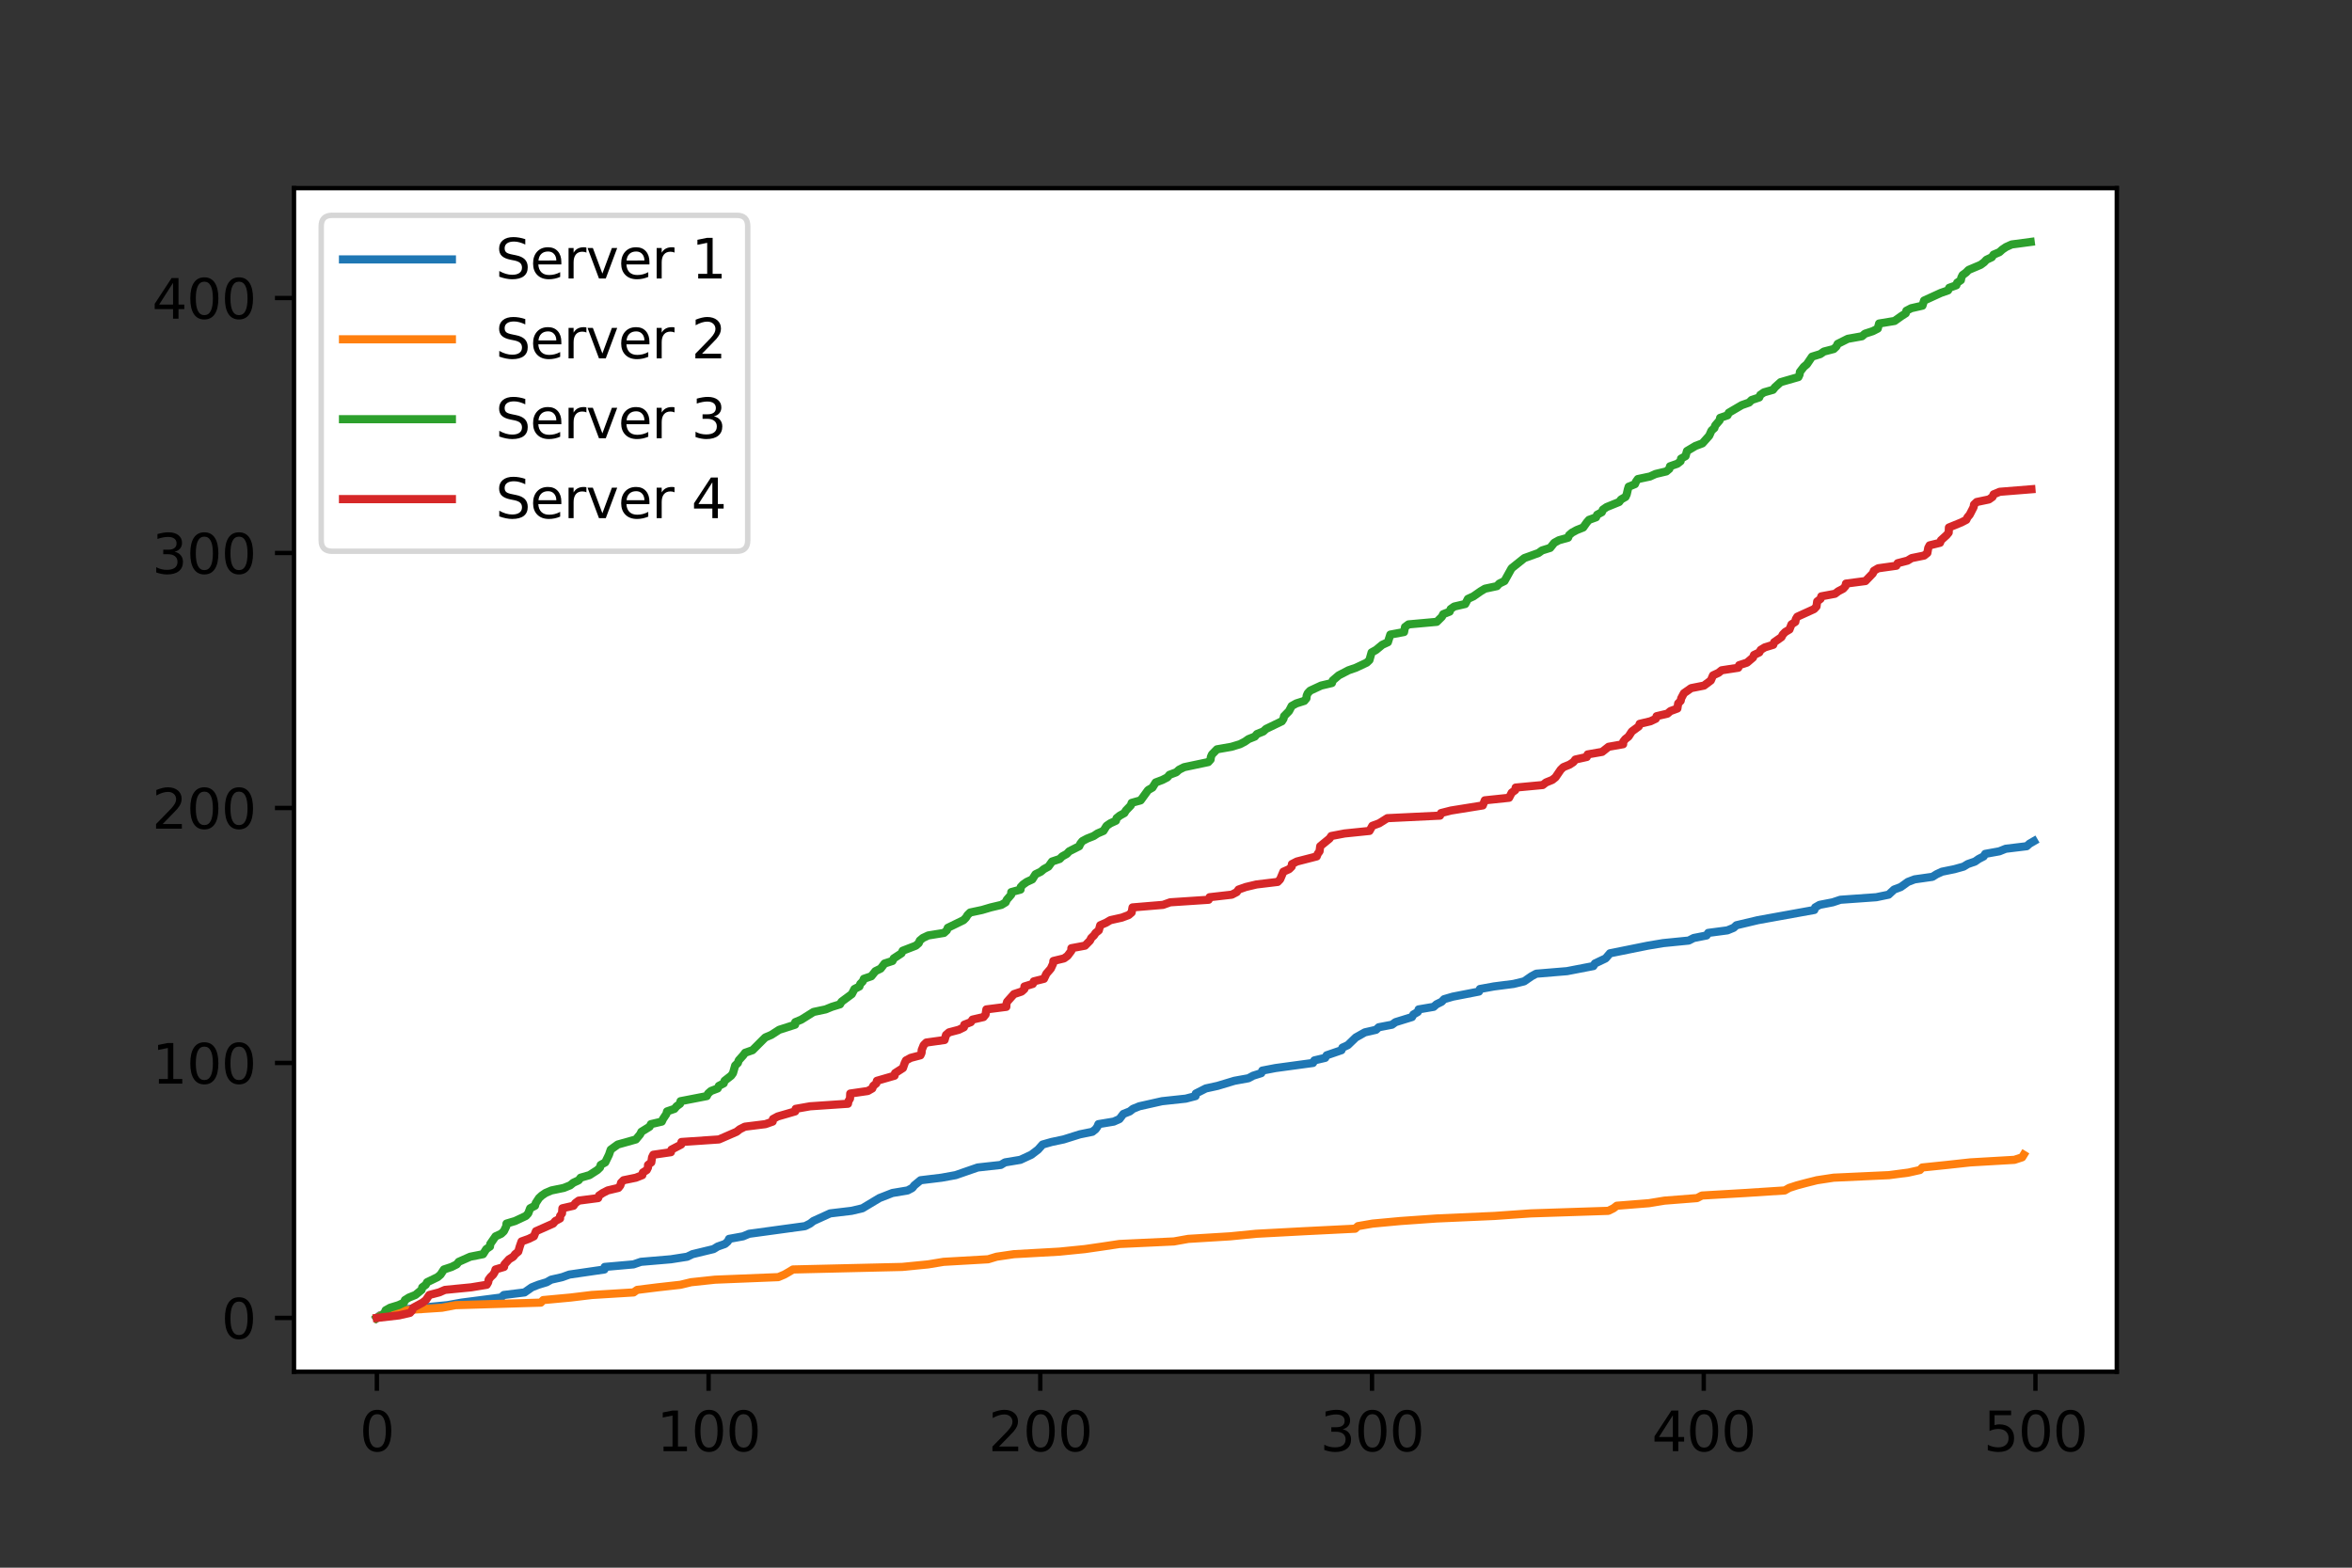 <?xml version="1.0" encoding="utf-8" standalone="no"?>
<!DOCTYPE svg PUBLIC "-//W3C//DTD SVG 1.1//EN"
  "http://www.w3.org/Graphics/SVG/1.1/DTD/svg11.dtd">
<svg xmlns:xlink="http://www.w3.org/1999/xlink" width="432pt" height="288pt" viewBox="0 0 432 288" xmlns="http://www.w3.org/2000/svg" version="1.1">
 <rect x="0" y="0" width="432" height="288" fill="#333333" stroke="none"/>
 <defs>
  <style type="text/css">*{stroke-linejoin: round; stroke-linecap: butt}</style>
 </defs>
 <g id="figure_1">
  <g id="patch_1">
   <path d="M 0 288 
L 432 288 
L 432 0 
L 0 0 
L 0 288 
z
" style="fill: none"/>
  </g>
  <g id="axes_1">
   <g id="patch_2">
    <path d="M 54 252 
L 388.8 252 
L 388.8 34.56 
L 54 34.56 
z
" style="fill: #ffffff"/>
   </g>
   <g id="matplotlib.axis_1">
    <g id="xtick_1">
     <g id="line2d_1">
      <defs>
       <path id="ma9ad5bdc70" d="M 0 0 
L 0 3.5 
" style="stroke: #000000; stroke-width: 0.8"/>
      </defs>
      <g>
       <use xlink:href="#ma9ad5bdc70" x="69.218" y="252" style="stroke: #000000; stroke-width: 0.8"/>
      </g>
     </g>
     <g id="text_1">
      <!-- 0 -->
      <g transform="translate(66.037 266.598)scale(0.1 -0.1)">
       <defs>
        <path id="DejaVuSans-30" d="M 2034 4250 
Q 1547 4250 1301 3770 
Q 1056 3291 1056 2328 
Q 1056 1369 1301 889 
Q 1547 409 2034 409 
Q 2525 409 2770 889 
Q 3016 1369 3016 2328 
Q 3016 3291 2770 3770 
Q 2525 4250 2034 4250 
z
M 2034 4750 
Q 2819 4750 3233 4129 
Q 3647 3509 3647 2328 
Q 3647 1150 3233 529 
Q 2819 -91 2034 -91 
Q 1250 -91 836 529 
Q 422 1150 422 2328 
Q 422 3509 836 4129 
Q 1250 4750 2034 4750 
z
" transform="scale(0.016)"/>
       </defs>
       <use xlink:href="#DejaVuSans-30"/>
      </g>
     </g>
    </g>
    <g id="xtick_2">
     <g id="line2d_2">
      <g>
       <use xlink:href="#ma9ad5bdc70" x="130.146" y="252" style="stroke: #000000; stroke-width: 0.8"/>
      </g>
     </g>
     <g id="text_2">
      <!-- 100 -->
      <g transform="translate(120.603 266.598)scale(0.1 -0.1)">
       <defs>
        <path id="DejaVuSans-31" d="M 794 531 
L 1825 531 
L 1825 4091 
L 703 3866 
L 703 4441 
L 1819 4666 
L 2450 4666 
L 2450 531 
L 3481 531 
L 3481 0 
L 794 0 
L 794 531 
z
" transform="scale(0.016)"/>
       </defs>
       <use xlink:href="#DejaVuSans-31"/>
       <use xlink:href="#DejaVuSans-30" x="63.623"/>
       <use xlink:href="#DejaVuSans-30" x="127.246"/>
      </g>
     </g>
    </g>
    <g id="xtick_3">
     <g id="line2d_3">
      <g>
       <use xlink:href="#ma9ad5bdc70" x="191.074" y="252" style="stroke: #000000; stroke-width: 0.8"/>
      </g>
     </g>
     <g id="text_3">
      <!-- 200 -->
      <g transform="translate(181.531 266.598)scale(0.1 -0.1)">
       <defs>
        <path id="DejaVuSans-32" d="M 1228 531 
L 3431 531 
L 3431 0 
L 469 0 
L 469 531 
Q 828 903 1448 1529 
Q 2069 2156 2228 2338 
Q 2531 2678 2651 2914 
Q 2772 3150 2772 3378 
Q 2772 3750 2511 3984 
Q 2250 4219 1831 4219 
Q 1534 4219 1204 4116 
Q 875 4013 500 3803 
L 500 4441 
Q 881 4594 1212 4672 
Q 1544 4750 1819 4750 
Q 2544 4750 2975 4387 
Q 3406 4025 3406 3419 
Q 3406 3131 3298 2873 
Q 3191 2616 2906 2266 
Q 2828 2175 2409 1742 
Q 1991 1309 1228 531 
z
" transform="scale(0.016)"/>
       </defs>
       <use xlink:href="#DejaVuSans-32"/>
       <use xlink:href="#DejaVuSans-30" x="63.623"/>
       <use xlink:href="#DejaVuSans-30" x="127.246"/>
      </g>
     </g>
    </g>
    <g id="xtick_4">
     <g id="line2d_4">
      <g>
       <use xlink:href="#ma9ad5bdc70" x="252.002" y="252" style="stroke: #000000; stroke-width: 0.8"/>
      </g>
     </g>
     <g id="text_4">
      <!-- 300 -->
      <g transform="translate(242.459 266.598)scale(0.1 -0.1)">
       <defs>
        <path id="DejaVuSans-33" d="M 2597 2516 
Q 3050 2419 3304 2112 
Q 3559 1806 3559 1356 
Q 3559 666 3084 287 
Q 2609 -91 1734 -91 
Q 1441 -91 1130 -33 
Q 819 25 488 141 
L 488 750 
Q 750 597 1062 519 
Q 1375 441 1716 441 
Q 2309 441 2620 675 
Q 2931 909 2931 1356 
Q 2931 1769 2642 2001 
Q 2353 2234 1838 2234 
L 1294 2234 
L 1294 2753 
L 1863 2753 
Q 2328 2753 2575 2939 
Q 2822 3125 2822 3475 
Q 2822 3834 2567 4026 
Q 2313 4219 1838 4219 
Q 1578 4219 1281 4162 
Q 984 4106 628 3988 
L 628 4550 
Q 988 4650 1302 4700 
Q 1616 4750 1894 4750 
Q 2613 4750 3031 4423 
Q 3450 4097 3450 3541 
Q 3450 3153 3228 2886 
Q 3006 2619 2597 2516 
z
" transform="scale(0.016)"/>
       </defs>
       <use xlink:href="#DejaVuSans-33"/>
       <use xlink:href="#DejaVuSans-30" x="63.623"/>
       <use xlink:href="#DejaVuSans-30" x="127.246"/>
      </g>
     </g>
    </g>
    <g id="xtick_5">
     <g id="line2d_5">
      <g>
       <use xlink:href="#ma9ad5bdc70" x="312.931" y="252" style="stroke: #000000; stroke-width: 0.8"/>
      </g>
     </g>
     <g id="text_5">
      <!-- 400 -->
      <g transform="translate(303.387 266.598)scale(0.1 -0.1)">
       <defs>
        <path id="DejaVuSans-34" d="M 2419 4116 
L 825 1625 
L 2419 1625 
L 2419 4116 
z
M 2253 4666 
L 3047 4666 
L 3047 1625 
L 3713 1625 
L 3713 1100 
L 3047 1100 
L 3047 0 
L 2419 0 
L 2419 1100 
L 313 1100 
L 313 1709 
L 2253 4666 
z
" transform="scale(0.016)"/>
       </defs>
       <use xlink:href="#DejaVuSans-34"/>
       <use xlink:href="#DejaVuSans-30" x="63.623"/>
       <use xlink:href="#DejaVuSans-30" x="127.246"/>
      </g>
     </g>
    </g>
    <g id="xtick_6">
     <g id="line2d_6">
      <g>
       <use xlink:href="#ma9ad5bdc70" x="373.859" y="252" style="stroke: #000000; stroke-width: 0.8"/>
      </g>
     </g>
     <g id="text_6">
      <!-- 500 -->
      <g transform="translate(364.315 266.598)scale(0.1 -0.1)">
       <defs>
        <path id="DejaVuSans-35" d="M 691 4666 
L 3169 4666 
L 3169 4134 
L 1269 4134 
L 1269 2991 
Q 1406 3038 1543 3061 
Q 1681 3084 1819 3084 
Q 2600 3084 3056 2656 
Q 3513 2228 3513 1497 
Q 3513 744 3044 326 
Q 2575 -91 1722 -91 
Q 1428 -91 1123 -41 
Q 819 9 494 109 
L 494 744 
Q 775 591 1075 516 
Q 1375 441 1709 441 
Q 2250 441 2565 725 
Q 2881 1009 2881 1497 
Q 2881 1984 2565 2268 
Q 2250 2553 1709 2553 
Q 1456 2553 1204 2497 
Q 953 2441 691 2322 
L 691 4666 
z
" transform="scale(0.016)"/>
       </defs>
       <use xlink:href="#DejaVuSans-35"/>
       <use xlink:href="#DejaVuSans-30" x="63.623"/>
       <use xlink:href="#DejaVuSans-30" x="127.246"/>
      </g>
     </g>
    </g>
   </g>
   <g id="matplotlib.axis_2">
    <g id="ytick_1">
     <g id="line2d_7">
      <defs>
       <path id="m4e5589f002" d="M 0 0 
L -3.5 0 
" style="stroke: #000000; stroke-width: 0.8"/>
      </defs>
      <g>
       <use xlink:href="#m4e5589f002" x="54" y="242.116" style="stroke: #000000; stroke-width: 0.8"/>
      </g>
     </g>
     <g id="text_7">
      <!-- 0 -->
      <g transform="translate(40.638 245.916)scale(0.1 -0.1)">
       <use xlink:href="#DejaVuSans-30"/>
      </g>
     </g>
    </g>
    <g id="ytick_2">
     <g id="line2d_8">
      <g>
       <use xlink:href="#m4e5589f002" x="54" y="195.274" style="stroke: #000000; stroke-width: 0.8"/>
      </g>
     </g>
     <g id="text_8">
      <!-- 100 -->
      <g transform="translate(27.913 199.074)scale(0.1 -0.1)">
       <use xlink:href="#DejaVuSans-31"/>
       <use xlink:href="#DejaVuSans-30" x="63.623"/>
       <use xlink:href="#DejaVuSans-30" x="127.246"/>
      </g>
     </g>
    </g>
    <g id="ytick_3">
     <g id="line2d_9">
      <g>
       <use xlink:href="#m4e5589f002" x="54" y="148.433" style="stroke: #000000; stroke-width: 0.8"/>
      </g>
     </g>
     <g id="text_9">
      <!-- 200 -->
      <g transform="translate(27.913 152.232)scale(0.1 -0.1)">
       <use xlink:href="#DejaVuSans-32"/>
       <use xlink:href="#DejaVuSans-30" x="63.623"/>
       <use xlink:href="#DejaVuSans-30" x="127.246"/>
      </g>
     </g>
    </g>
    <g id="ytick_4">
     <g id="line2d_10">
      <g>
       <use xlink:href="#m4e5589f002" x="54" y="101.591" style="stroke: #000000; stroke-width: 0.8"/>
      </g>
     </g>
     <g id="text_10">
      <!-- 300 -->
      <g transform="translate(27.913 105.39)scale(0.1 -0.1)">
       <use xlink:href="#DejaVuSans-33"/>
       <use xlink:href="#DejaVuSans-30" x="63.623"/>
       <use xlink:href="#DejaVuSans-30" x="127.246"/>
      </g>
     </g>
    </g>
    <g id="ytick_5">
     <g id="line2d_11">
      <g>
       <use xlink:href="#m4e5589f002" x="54" y="54.749" style="stroke: #000000; stroke-width: 0.8"/>
      </g>
     </g>
     <g id="text_11">
      <!-- 400 -->
      <g transform="translate(27.913 58.548)scale(0.1 -0.1)">
       <use xlink:href="#DejaVuSans-34"/>
       <use xlink:href="#DejaVuSans-30" x="63.623"/>
       <use xlink:href="#DejaVuSans-30" x="127.246"/>
      </g>
     </g>
    </g>
   </g>
   <g id="line2d_12">
    <path d="M 69.218 242.116 
L 69.785 241.648 
L 71.56 241.18 
L 72.687 240.711 
L 82.165 239.774 
L 84.762 239.306 
L 92.008 238.369 
L 92.54 237.901 
L 96.345 237.432 
L 97.679 236.495 
L 98.862 236.027 
L 100.406 235.559 
L 101.231 235.09 
L 103.27 234.622 
L 104.569 234.153 
L 111.012 233.216 
L 111.066 232.748 
L 116.356 232.28 
L 117.715 231.811 
L 123.22 231.343 
L 126.218 230.874 
L 127.183 230.406 
L 131.063 229.469 
L 131.819 229.001 
L 133.149 228.532 
L 133.688 228.064 
L 133.906 227.595 
L 136.474 227.127 
L 137.592 226.659 
L 147.867 225.253 
L 148.786 224.785 
L 149.392 224.316 
L 152.476 222.911 
L 156.407 222.443 
L 158.404 221.974 
L 161.514 220.101 
L 163.914 219.164 
L 166.713 218.695 
L 167.579 218.227 
L 167.943 217.759 
L 169.084 216.822 
L 172.945 216.353 
L 175.521 215.885 
L 179.577 214.48 
L 183.815 214.011 
L 184.595 213.543 
L 187.412 213.074 
L 189.427 212.138 
L 190.659 211.201 
L 191.492 210.264 
L 193.142 209.795 
L 195.357 209.327 
L 198.341 208.39 
L 200.639 207.922 
L 201.226 207.453 
L 201.563 206.985 
L 201.75 206.517 
L 204.567 206.048 
L 205.614 205.58 
L 206.33 204.643 
L 207.511 204.174 
L 208.101 203.706 
L 209.254 203.238 
L 213.429 202.301 
L 217.792 201.832 
L 219.591 201.364 
L 219.637 200.896 
L 221.476 199.959 
L 223.624 199.49 
L 226.733 198.553 
L 229.306 198.085 
L 230.174 197.617 
L 231.668 197.148 
L 231.849 196.68 
L 234.281 196.211 
L 241.167 195.274 
L 241.414 194.806 
L 243.404 194.338 
L 243.672 193.869 
L 246.396 192.932 
L 246.566 192.464 
L 247.57 191.996 
L 249.027 190.59 
L 250.695 189.653 
L 252.741 189.185 
L 253.234 188.717 
L 255.675 188.248 
L 256.318 187.78 
L 259.348 186.843 
L 259.601 186.375 
L 260.413 185.906 
L 260.563 185.438 
L 263.317 184.969 
L 263.847 184.501 
L 264.797 184.032 
L 265.234 183.564 
L 266.833 183.096 
L 271.651 182.159 
L 271.818 181.69 
L 274.377 181.222 
L 278.011 180.754 
L 279.942 180.285 
L 281.302 179.348 
L 282.165 178.88 
L 287.817 178.411 
L 292.668 177.475 
L 292.938 177.006 
L 294.91 176.069 
L 295.707 175.132 
L 302.675 173.727 
L 305.467 173.259 
L 310.176 172.79 
L 311.084 172.322 
L 313.455 171.854 
L 313.746 171.385 
L 317.278 170.917 
L 318.419 170.448 
L 318.928 169.98 
L 322.877 169.043 
L 333.243 167.169 
L 333.398 166.701 
L 334.207 166.233 
L 336.623 165.764 
L 338.03 165.296 
L 344.629 164.827 
L 346.885 164.359 
L 347.884 163.422 
L 349.124 162.954 
L 350.431 162.017 
L 351.654 161.548 
L 354.944 161.08 
L 355.684 160.611 
L 356.684 160.143 
L 358.982 159.675 
L 360.657 159.206 
L 361.425 158.738 
L 362.765 158.269 
L 363.436 157.801 
L 364.342 157.333 
L 364.634 156.864 
L 367.227 156.396 
L 368.393 155.927 
L 372.247 155.459 
L 372.773 154.99 
L 373.582 154.522 
L 373.582 154.522 
" clip-path="url(#p10d3a8011f)" style="fill: none; stroke: #1f77b4; stroke-width: 1.5; stroke-linecap: square"/>
   </g>
   <g id="line2d_13">
    <path d="M 69.218 242.116 
L 69.951 241.648 
L 71.955 241.18 
L 74.005 240.711 
L 81.183 240.243 
L 83.644 239.774 
L 99.334 239.306 
L 99.769 238.837 
L 104.821 238.369 
L 108.69 237.901 
L 116.376 237.432 
L 117.024 236.964 
L 120.802 236.495 
L 124.988 236.027 
L 126.923 235.559 
L 131.332 235.09 
L 142.949 234.622 
L 144.062 234.153 
L 144.878 233.685 
L 145.645 233.216 
L 165.706 232.748 
L 170.476 232.28 
L 173.312 231.811 
L 181.494 231.343 
L 183.04 230.874 
L 186.222 230.406 
L 194.612 229.937 
L 199.272 229.469 
L 202.5 229.001 
L 205.621 228.532 
L 215.63 228.064 
L 218.257 227.595 
L 225.945 227.127 
L 230.687 226.659 
L 239.473 226.19 
L 248.913 225.722 
L 249.422 225.253 
L 252.121 224.785 
L 257.205 224.316 
L 263.859 223.848 
L 274.506 223.38 
L 281.174 222.911 
L 295.411 222.443 
L 296.36 221.974 
L 296.963 221.506 
L 302.874 221.038 
L 305.721 220.569 
L 311.704 220.101 
L 312.589 219.632 
L 320.593 219.164 
L 327.815 218.695 
L 328.633 218.227 
L 330.073 217.759 
L 331.843 217.29 
L 333.709 216.822 
L 336.787 216.353 
L 346.969 215.885 
L 350.538 215.416 
L 352.637 214.948 
L 353.064 214.48 
L 357.606 214.011 
L 361.897 213.543 
L 369.992 213.074 
L 371.42 212.606 
L 371.705 212.138 
" clip-path="url(#p10d3a8011f)" style="fill: none; stroke: #ff7f0e; stroke-width: 1.5; stroke-linecap: square"/>
   </g>
   <g id="line2d_14">
    <path d="M 69.218 242.116 
L 70.169 241.648 
L 70.636 241.18 
L 70.833 240.711 
L 71.661 240.243 
L 73.194 239.774 
L 74.199 239.306 
L 74.373 238.837 
L 75.117 238.369 
L 76.292 237.901 
L 77.439 236.964 
L 77.559 236.495 
L 78.201 236.027 
L 78.443 235.559 
L 80.376 234.622 
L 80.922 234.153 
L 81.536 233.216 
L 82.948 232.748 
L 83.881 232.28 
L 84.253 231.811 
L 86.36 230.874 
L 88.725 230.406 
L 89.317 229.469 
L 89.997 229.001 
L 90.046 228.532 
L 91.02 227.127 
L 92.049 226.659 
L 92.547 226.19 
L 93 225.253 
L 93.033 224.785 
L 94.605 224.316 
L 96.595 223.38 
L 97.022 222.911 
L 97.373 221.974 
L 98.268 221.506 
L 98.392 221.038 
L 99.003 220.101 
L 99.513 219.632 
L 100.198 219.164 
L 101.295 218.695 
L 103.565 218.227 
L 104.723 217.759 
L 105.3 217.29 
L 106.29 216.822 
L 106.644 216.353 
L 108.269 215.885 
L 109.724 214.948 
L 110.207 214.48 
L 110.33 214.011 
L 111.17 213.543 
L 111.851 212.138 
L 112.172 211.201 
L 113.46 210.264 
L 116.799 209.327 
L 117.575 208.39 
L 117.807 207.922 
L 119.316 206.985 
L 119.557 206.517 
L 121.56 206.048 
L 121.771 205.58 
L 122.395 204.643 
L 122.522 204.174 
L 123.884 203.706 
L 124.27 203.238 
L 124.91 202.769 
L 124.992 202.301 
L 129.82 201.364 
L 130.054 200.896 
L 130.586 200.427 
L 131.819 199.959 
L 132.035 199.49 
L 132.928 199.022 
L 133.087 198.553 
L 134.29 197.617 
L 134.631 197.148 
L 135.034 195.743 
L 135.529 195.274 
L 135.677 194.806 
L 136.514 193.869 
L 136.864 193.401 
L 138.219 192.932 
L 140.089 191.059 
L 140.564 190.59 
L 141.663 190.122 
L 143.118 189.185 
L 146.035 188.248 
L 146.067 187.78 
L 147.185 187.311 
L 149.429 185.906 
L 151.633 185.438 
L 152.784 184.969 
L 154.293 184.501 
L 154.558 184.032 
L 156.453 182.627 
L 156.941 181.69 
L 157.848 181.222 
L 158.008 180.754 
L 158.474 180.285 
L 158.668 179.817 
L 160.04 179.348 
L 160.794 178.411 
L 161.754 177.943 
L 162.473 177.006 
L 163.926 176.538 
L 164.154 176.069 
L 165.579 175.132 
L 165.793 174.664 
L 168.215 173.727 
L 168.746 173.259 
L 168.944 172.79 
L 169.5 172.322 
L 170.489 171.854 
L 173.39 171.385 
L 173.905 170.917 
L 174.085 170.448 
L 176.97 169.043 
L 177.424 168.575 
L 177.712 168.106 
L 178.185 167.638 
L 180.386 167.169 
L 181.965 166.701 
L 183.941 166.233 
L 184.713 165.764 
L 184.919 165.296 
L 185.728 164.359 
L 185.741 163.89 
L 187.451 163.422 
L 187.482 162.954 
L 187.924 162.485 
L 188.597 162.017 
L 189.601 161.548 
L 190.193 160.611 
L 191.163 160.143 
L 191.712 159.675 
L 192.568 159.206 
L 193.239 158.269 
L 194.636 157.801 
L 195.1 157.333 
L 195.946 156.864 
L 196.381 156.396 
L 198.227 155.459 
L 198.433 154.99 
L 198.803 154.522 
L 199.685 154.054 
L 200.875 153.585 
L 201.583 153.117 
L 202.673 152.648 
L 203.257 151.712 
L 203.947 151.243 
L 204.969 150.775 
L 205.091 150.306 
L 205.677 149.838 
L 206.517 149.369 
L 206.797 148.901 
L 207.699 147.964 
L 207.857 147.496 
L 209.512 147.027 
L 210.874 145.154 
L 211.677 144.685 
L 212.26 143.748 
L 213.5 143.28 
L 214.409 142.812 
L 214.797 142.343 
L 216.049 141.875 
L 216.565 141.406 
L 217.492 140.938 
L 221.935 140.001 
L 222.354 139.533 
L 222.406 139.064 
L 222.609 138.596 
L 223.522 137.659 
L 226.191 137.191 
L 227.738 136.722 
L 228.647 136.254 
L 229.31 135.785 
L 230.478 135.317 
L 230.872 134.848 
L 232.031 134.38 
L 232.532 133.912 
L 235.447 132.506 
L 235.746 132.038 
L 235.846 131.57 
L 236.763 130.633 
L 237.25 129.696 
L 238.092 129.227 
L 239.571 128.759 
L 239.958 128.291 
L 239.999 127.822 
L 240.198 127.354 
L 240.638 126.885 
L 242.651 125.949 
L 244.64 125.48 
L 244.79 125.012 
L 245.885 124.075 
L 247.686 123.138 
L 249.043 122.67 
L 251.035 121.733 
L 251.531 121.264 
L 251.926 119.859 
L 252.757 119.391 
L 253.891 118.454 
L 254.919 117.985 
L 255.363 116.58 
L 257.885 116.112 
L 258.069 115.175 
L 258.71 114.706 
L 263.895 114.238 
L 264.842 113.301 
L 265.075 112.833 
L 266.265 112.364 
L 266.439 111.896 
L 267.098 111.428 
L 269.128 110.959 
L 269.617 110.022 
L 270.63 109.554 
L 271.97 108.617 
L 272.757 108.149 
L 274.949 107.68 
L 275.375 107.212 
L 276.336 106.743 
L 277.639 104.401 
L 279.98 102.528 
L 282.58 101.591 
L 283.227 101.122 
L 284.723 100.654 
L 285.477 99.717 
L 286.331 99.249 
L 288.016 98.78 
L 288.2 98.312 
L 288.745 97.843 
L 289.612 97.375 
L 290.79 96.907 
L 291.45 95.97 
L 291.86 95.501 
L 293.153 95.033 
L 293.353 94.564 
L 294.214 94.096 
L 294.409 93.628 
L 295.084 93.159 
L 297.392 92.222 
L 297.749 91.754 
L 298.565 91.286 
L 298.781 90.817 
L 298.999 89.88 
L 299.145 89.412 
L 300.297 88.943 
L 300.496 88.475 
L 300.832 88.007 
L 303.054 87.538 
L 304.089 87.07 
L 306.064 86.601 
L 306.618 86.133 
L 306.735 85.664 
L 308.076 85.196 
L 308.68 84.728 
L 308.761 84.259 
L 309.593 83.791 
L 309.855 82.854 
L 311.428 81.917 
L 312.686 81.449 
L 313.939 80.043 
L 314.354 79.107 
L 314.88 78.638 
L 315.034 78.17 
L 315.841 77.233 
L 315.943 76.765 
L 317.306 76.296 
L 317.528 75.828 
L 319.121 74.891 
L 319.927 74.422 
L 321.258 73.954 
L 321.725 73.486 
L 323.124 73.017 
L 323.316 72.549 
L 323.996 72.08 
L 325.648 71.612 
L 326.012 71.144 
L 327.054 70.207 
L 330.321 69.27 
L 330.539 68.801 
L 330.59 68.333 
L 331.313 67.396 
L 331.871 66.928 
L 332.822 65.522 
L 334.333 65.054 
L 334.999 64.586 
L 336.809 64.117 
L 337.301 63.649 
L 337.525 63.18 
L 339.385 62.244 
L 342.002 61.775 
L 342.539 61.307 
L 343.979 60.838 
L 344.893 60.37 
L 345.143 59.433 
L 347.98 58.965 
L 349.301 58.028 
L 350.037 57.559 
L 350.151 57.091 
L 351.041 56.623 
L 353.105 56.154 
L 353.399 55.217 
L 356.475 53.812 
L 357.813 53.344 
L 358.02 52.875 
L 359.327 52.407 
L 359.48 51.938 
L 360.16 51.47 
L 360.245 51.001 
L 360.477 50.533 
L 361.115 50.065 
L 361.565 49.596 
L 363.778 48.659 
L 364.417 48.191 
L 364.856 47.723 
L 365.847 47.254 
L 366.16 46.786 
L 367.249 46.317 
L 367.763 45.849 
L 368.455 45.38 
L 369.483 44.912 
L 372.984 44.444 
L 372.984 44.444 
" clip-path="url(#p10d3a8011f)" style="fill: none; stroke: #2ca02c; stroke-width: 1.5; stroke-linecap: square"/>
   </g>
   <g id="line2d_15">
    <path d="M 69.218 242.116 
L 73.307 241.648 
L 75.314 241.18 
L 75.721 240.711 
L 75.904 240.243 
L 77.623 239.306 
L 78.227 238.837 
L 78.852 237.901 
L 80.646 237.432 
L 81.734 236.964 
L 86.542 236.495 
L 89.401 236.027 
L 89.669 235.559 
L 89.751 235.09 
L 90.094 234.622 
L 90.583 234.153 
L 90.868 233.685 
L 91.008 233.216 
L 92.58 232.748 
L 92.656 232.28 
L 93.501 231.343 
L 94.265 230.874 
L 94.623 230.406 
L 95.192 229.937 
L 95.465 229.001 
L 95.791 228.064 
L 97.105 227.595 
L 98.062 227.127 
L 98.439 226.19 
L 101.6 224.785 
L 101.994 224.316 
L 102.873 223.848 
L 102.874 223.38 
L 103.225 222.911 
L 103.299 221.974 
L 105.343 221.506 
L 105.664 221.038 
L 106.295 220.569 
L 109.866 220.101 
L 110.023 219.632 
L 110.716 219.164 
L 111.626 218.695 
L 113.589 218.227 
L 113.955 217.759 
L 114.068 217.29 
L 114.525 216.822 
L 116.801 216.353 
L 117.979 215.885 
L 118.069 215.416 
L 118.789 214.948 
L 119.018 214.48 
L 119.027 214.011 
L 119.627 213.543 
L 119.765 212.606 
L 119.997 212.138 
L 123.231 211.669 
L 123.322 211.201 
L 125.115 210.264 
L 125.164 209.795 
L 132.055 209.327 
L 135.287 207.922 
L 135.882 207.453 
L 136.811 206.985 
L 140.578 206.517 
L 141.921 206.048 
L 141.971 205.58 
L 142.838 205.111 
L 146.057 204.174 
L 146.148 203.706 
L 148.795 203.238 
L 155.75 202.769 
L 155.835 202.301 
L 156.12 201.832 
L 156.163 200.896 
L 159.402 200.427 
L 160.213 199.959 
L 160.397 199.49 
L 160.958 199.022 
L 161.068 198.553 
L 164.307 197.617 
L 164.396 197.148 
L 165.847 196.211 
L 166.175 195.274 
L 166.406 194.806 
L 167.277 194.338 
L 169.06 193.869 
L 169.275 193.401 
L 169.28 192.932 
L 169.655 191.996 
L 170.139 191.527 
L 173.493 191.059 
L 173.763 190.122 
L 174.311 189.653 
L 176.097 189.185 
L 177.051 188.717 
L 177.114 188.248 
L 178.318 187.78 
L 178.622 187.311 
L 180.651 186.843 
L 181.022 186.375 
L 181.171 185.438 
L 184.833 184.969 
L 184.847 184.501 
L 184.982 184.032 
L 186.237 182.627 
L 187.645 182.159 
L 188.156 181.69 
L 188.164 181.222 
L 189.703 180.754 
L 189.879 180.285 
L 191.752 179.817 
L 192.197 178.88 
L 193.006 177.943 
L 193.437 177.006 
L 193.479 176.538 
L 195.43 176.069 
L 196.079 175.601 
L 196.78 174.664 
L 196.783 174.196 
L 199.29 173.727 
L 200.208 172.79 
L 200.425 172.322 
L 200.925 171.854 
L 201.24 171.385 
L 201.824 170.917 
L 202.081 169.98 
L 203.159 169.511 
L 203.948 169.043 
L 206.053 168.575 
L 207.305 168.106 
L 207.852 167.638 
L 208.017 166.701 
L 213.622 166.233 
L 214.93 165.764 
L 221.998 165.296 
L 222.166 164.827 
L 226.256 164.359 
L 227.156 163.89 
L 227.485 163.422 
L 228.809 162.954 
L 230.775 162.485 
L 234.676 162.017 
L 235.129 161.548 
L 235.722 160.143 
L 236.771 159.675 
L 237.251 159.206 
L 237.294 158.738 
L 238.207 158.269 
L 241.847 157.333 
L 242.026 156.864 
L 242.366 156.396 
L 242.487 155.459 
L 244.202 154.054 
L 244.52 153.585 
L 246.968 153.117 
L 251.54 152.648 
L 252.064 151.712 
L 253.327 151.243 
L 254.816 150.306 
L 264.499 149.838 
L 264.674 149.369 
L 266.517 148.901 
L 272.35 147.964 
L 272.72 147.027 
L 277.177 146.559 
L 277.663 145.622 
L 278.308 145.154 
L 278.387 144.685 
L 283.357 144.217 
L 283.96 143.748 
L 285.106 143.28 
L 285.699 142.812 
L 286.657 141.406 
L 287.138 140.938 
L 288.289 140.469 
L 288.996 140.001 
L 289.352 139.533 
L 291.457 139.064 
L 291.606 138.596 
L 294.274 138.127 
L 295.457 137.191 
L 298.127 136.722 
L 298.148 136.254 
L 298.518 135.785 
L 299.114 135.317 
L 299.726 134.38 
L 301.005 133.443 
L 301.161 132.975 
L 303.139 132.506 
L 304.125 132.038 
L 304.275 131.57 
L 306.268 131.101 
L 306.813 130.633 
L 308.089 130.164 
L 308.237 129.227 
L 308.693 128.759 
L 308.791 128.291 
L 309.289 127.354 
L 310.618 126.417 
L 312.981 125.949 
L 314.23 125.012 
L 314.635 124.075 
L 315.645 123.606 
L 316.221 123.138 
L 319.282 122.67 
L 319.433 122.201 
L 320.878 121.733 
L 321.982 120.796 
L 322.16 120.327 
L 323.137 119.859 
L 323.393 119.391 
L 324.165 118.922 
L 325.702 118.454 
L 325.867 117.985 
L 327.207 117.049 
L 327.444 116.58 
L 327.896 116.112 
L 328.679 115.643 
L 329.045 114.706 
L 329.757 114.238 
L 329.833 113.77 
L 330.111 113.301 
L 333.2 111.896 
L 333.64 111.428 
L 333.768 110.491 
L 334.387 110.022 
L 334.526 109.554 
L 337.033 109.085 
L 337.655 108.617 
L 338.545 108.149 
L 338.962 107.68 
L 339.057 107.212 
L 342.637 106.743 
L 343.99 105.338 
L 344.182 104.87 
L 344.967 104.401 
L 348.309 103.933 
L 348.551 103.464 
L 350.356 102.996 
L 351.124 102.528 
L 353.418 102.059 
L 354.004 101.591 
L 354.168 100.654 
L 354.42 100.185 
L 356.332 99.717 
L 356.509 99.249 
L 357.542 98.312 
L 357.924 97.843 
L 357.964 96.907 
L 360.259 95.97 
L 361.159 95.501 
L 361.376 95.033 
L 361.777 94.564 
L 362.501 93.159 
L 362.573 92.691 
L 363.073 92.222 
L 365.314 91.754 
L 365.974 91.286 
L 366.176 90.817 
L 367.282 90.349 
L 373.118 89.88 
L 373.118 89.88 
" clip-path="url(#p10d3a8011f)" style="fill: none; stroke: #d62728; stroke-width: 1.5; stroke-linecap: square"/>
   </g>
   <g id="patch_3">
    <path d="M 54 252 
L 54 34.56 
" style="fill: none; stroke: #000000; stroke-width: 0.8; stroke-linejoin: miter; stroke-linecap: square"/>
   </g>
   <g id="patch_4">
    <path d="M 388.8 252 
L 388.8 34.56 
" style="fill: none; stroke: #000000; stroke-width: 0.8; stroke-linejoin: miter; stroke-linecap: square"/>
   </g>
   <g id="patch_5">
    <path d="M 54 252 
L 388.8 252 
" style="fill: none; stroke: #000000; stroke-width: 0.8; stroke-linejoin: miter; stroke-linecap: square"/>
   </g>
   <g id="patch_6">
    <path d="M 54 34.56 
L 388.8 34.56 
" style="fill: none; stroke: #000000; stroke-width: 0.8; stroke-linejoin: miter; stroke-linecap: square"/>
   </g>
   <g id="legend_1">
    <g id="patch_7">
     <path d="M 61 101.272 
L 135.336 101.272 
Q 137.336 101.272 137.336 99.272 
L 137.336 41.56 
Q 137.336 39.56 135.336 39.56 
L 61 39.56 
Q 59 39.56 59 41.56 
L 59 99.272 
Q 59 101.272 61 101.272 
z
" style="fill: #ffffff; opacity: 0.8; stroke: #cccccc; stroke-linejoin: miter"/>
    </g>
    <g id="line2d_16">
     <path d="M 63 47.658 
L 73 47.658 
L 83 47.658 
" style="fill: none; stroke: #1f77b4; stroke-width: 1.5; stroke-linecap: square"/>
    </g>
    <g id="text_12">
     <!-- Server 1 -->
     <g transform="translate(91 51.158)scale(0.1 -0.1)">
      <defs>
       <path id="DejaVuSans-53" d="M 3425 4513 
L 3425 3897 
Q 3066 4069 2747 4153 
Q 2428 4238 2131 4238 
Q 1616 4238 1336 4038 
Q 1056 3838 1056 3469 
Q 1056 3159 1242 3001 
Q 1428 2844 1947 2747 
L 2328 2669 
Q 3034 2534 3370 2195 
Q 3706 1856 3706 1288 
Q 3706 609 3251 259 
Q 2797 -91 1919 -91 
Q 1588 -91 1214 -16 
Q 841 59 441 206 
L 441 856 
Q 825 641 1194 531 
Q 1563 422 1919 422 
Q 2459 422 2753 634 
Q 3047 847 3047 1241 
Q 3047 1584 2836 1778 
Q 2625 1972 2144 2069 
L 1759 2144 
Q 1053 2284 737 2584 
Q 422 2884 422 3419 
Q 422 4038 858 4394 
Q 1294 4750 2059 4750 
Q 2388 4750 2728 4690 
Q 3069 4631 3425 4513 
z
" transform="scale(0.016)"/>
       <path id="DejaVuSans-65" d="M 3597 1894 
L 3597 1613 
L 953 1613 
Q 991 1019 1311 708 
Q 1631 397 2203 397 
Q 2534 397 2845 478 
Q 3156 559 3463 722 
L 3463 178 
Q 3153 47 2828 -22 
Q 2503 -91 2169 -91 
Q 1331 -91 842 396 
Q 353 884 353 1716 
Q 353 2575 817 3079 
Q 1281 3584 2069 3584 
Q 2775 3584 3186 3129 
Q 3597 2675 3597 1894 
z
M 3022 2063 
Q 3016 2534 2758 2815 
Q 2500 3097 2075 3097 
Q 1594 3097 1305 2825 
Q 1016 2553 972 2059 
L 3022 2063 
z
" transform="scale(0.016)"/>
       <path id="DejaVuSans-72" d="M 2631 2963 
Q 2534 3019 2420 3045 
Q 2306 3072 2169 3072 
Q 1681 3072 1420 2755 
Q 1159 2438 1159 1844 
L 1159 0 
L 581 0 
L 581 3500 
L 1159 3500 
L 1159 2956 
Q 1341 3275 1631 3429 
Q 1922 3584 2338 3584 
Q 2397 3584 2469 3576 
Q 2541 3569 2628 3553 
L 2631 2963 
z
" transform="scale(0.016)"/>
       <path id="DejaVuSans-76" d="M 191 3500 
L 800 3500 
L 1894 563 
L 2988 3500 
L 3597 3500 
L 2284 0 
L 1503 0 
L 191 3500 
z
" transform="scale(0.016)"/>
       <path id="DejaVuSans-20" transform="scale(0.016)"/>
      </defs>
      <use xlink:href="#DejaVuSans-53"/>
      <use xlink:href="#DejaVuSans-65" x="63.477"/>
      <use xlink:href="#DejaVuSans-72" x="125"/>
      <use xlink:href="#DejaVuSans-76" x="166.113"/>
      <use xlink:href="#DejaVuSans-65" x="225.293"/>
      <use xlink:href="#DejaVuSans-72" x="286.816"/>
      <use xlink:href="#DejaVuSans-20" x="327.93"/>
      <use xlink:href="#DejaVuSans-31" x="359.717"/>
     </g>
    </g>
    <g id="line2d_17">
     <path d="M 63 62.337 
L 73 62.337 
L 83 62.337 
" style="fill: none; stroke: #ff7f0e; stroke-width: 1.5; stroke-linecap: square"/>
    </g>
    <g id="text_13">
     <!-- Server 2 -->
     <g transform="translate(91 65.837)scale(0.1 -0.1)">
      <use xlink:href="#DejaVuSans-53"/>
      <use xlink:href="#DejaVuSans-65" x="63.477"/>
      <use xlink:href="#DejaVuSans-72" x="125"/>
      <use xlink:href="#DejaVuSans-76" x="166.113"/>
      <use xlink:href="#DejaVuSans-65" x="225.293"/>
      <use xlink:href="#DejaVuSans-72" x="286.816"/>
      <use xlink:href="#DejaVuSans-20" x="327.93"/>
      <use xlink:href="#DejaVuSans-32" x="359.717"/>
     </g>
    </g>
    <g id="line2d_18">
     <path d="M 63 77.015 
L 73 77.015 
L 83 77.015 
" style="fill: none; stroke: #2ca02c; stroke-width: 1.5; stroke-linecap: square"/>
    </g>
    <g id="text_14">
     <!-- Server 3 -->
     <g transform="translate(91 80.515)scale(0.1 -0.1)">
      <use xlink:href="#DejaVuSans-53"/>
      <use xlink:href="#DejaVuSans-65" x="63.477"/>
      <use xlink:href="#DejaVuSans-72" x="125"/>
      <use xlink:href="#DejaVuSans-76" x="166.113"/>
      <use xlink:href="#DejaVuSans-65" x="225.293"/>
      <use xlink:href="#DejaVuSans-72" x="286.816"/>
      <use xlink:href="#DejaVuSans-20" x="327.93"/>
      <use xlink:href="#DejaVuSans-33" x="359.717"/>
     </g>
    </g>
    <g id="line2d_19">
     <path d="M 63 91.693 
L 73 91.693 
L 83 91.693 
" style="fill: none; stroke: #d62728; stroke-width: 1.5; stroke-linecap: square"/>
    </g>
    <g id="text_15">
     <!-- Server 4 -->
     <g transform="translate(91 95.193)scale(0.1 -0.1)">
      <use xlink:href="#DejaVuSans-53"/>
      <use xlink:href="#DejaVuSans-65" x="63.477"/>
      <use xlink:href="#DejaVuSans-72" x="125"/>
      <use xlink:href="#DejaVuSans-76" x="166.113"/>
      <use xlink:href="#DejaVuSans-65" x="225.293"/>
      <use xlink:href="#DejaVuSans-72" x="286.816"/>
      <use xlink:href="#DejaVuSans-20" x="327.93"/>
      <use xlink:href="#DejaVuSans-34" x="359.717"/>
     </g>
    </g>
   </g>
  </g>
 </g>
 <defs>
  <clipPath id="p10d3a8011f">
   <rect x="54" y="34.56" width="334.8" height="217.44"/>
  </clipPath>
 </defs>
</svg>
